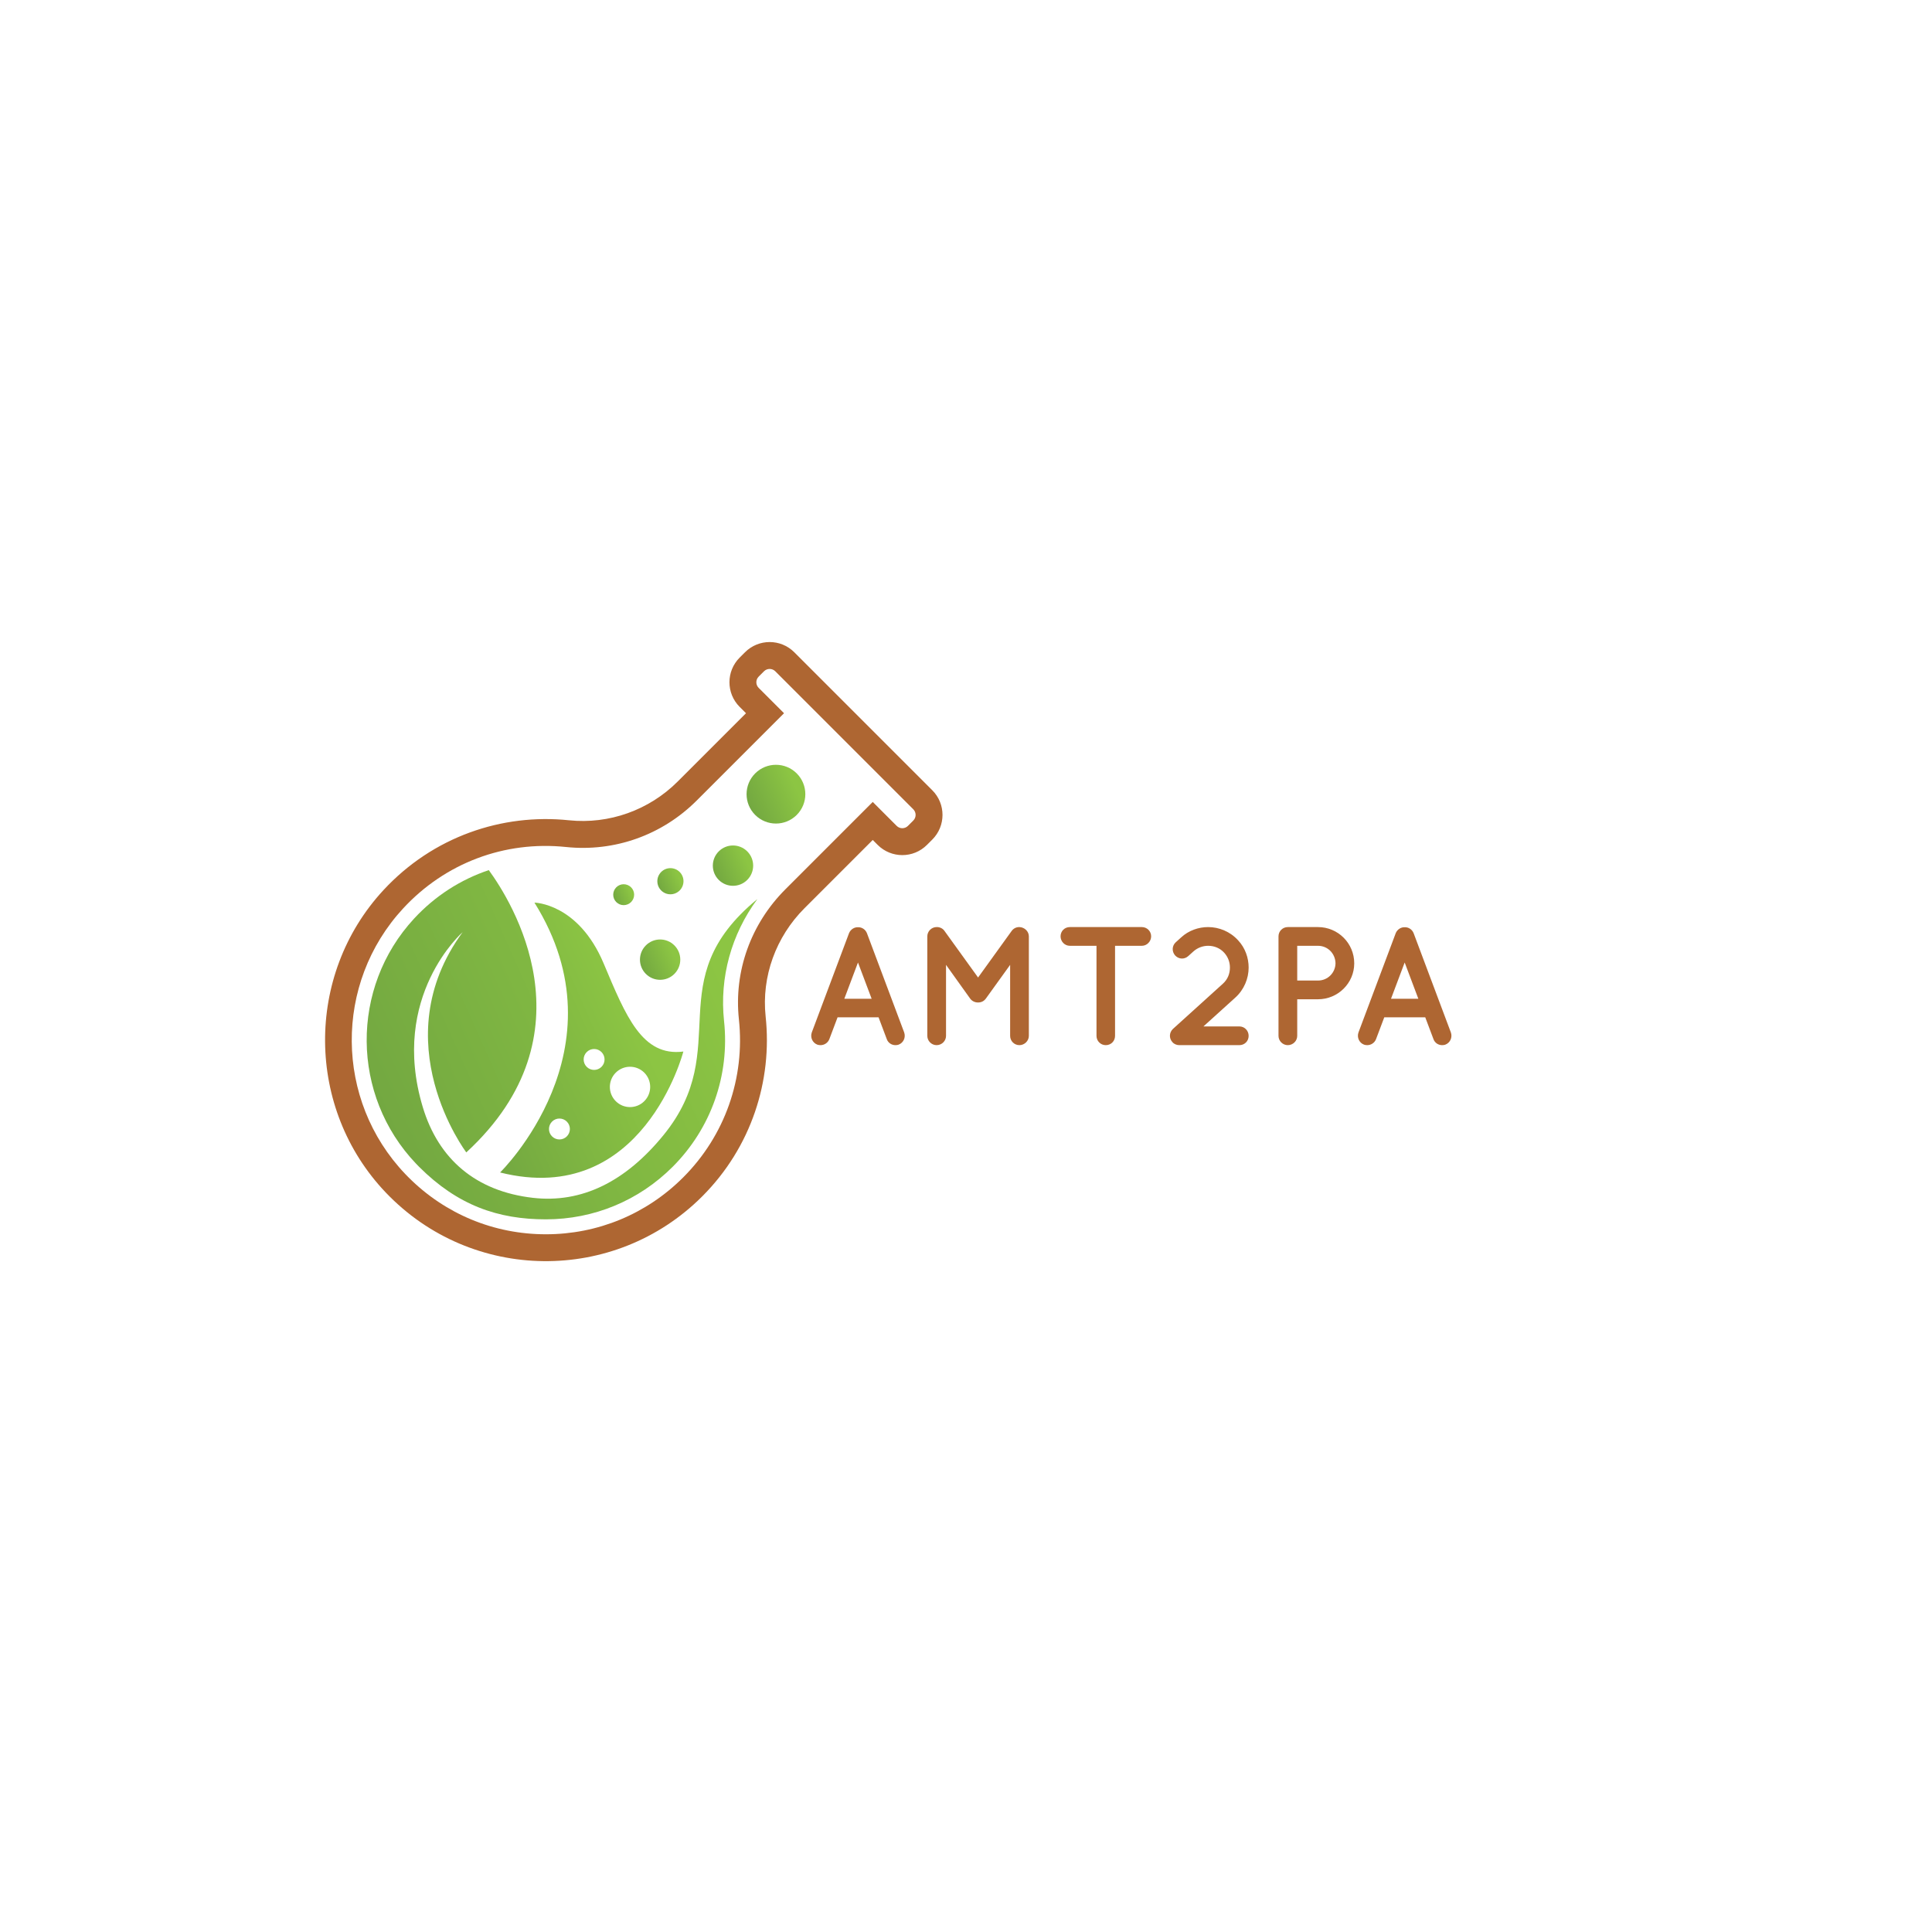 <?xml version="1.0" encoding="UTF-8" standalone="no"?>
<!DOCTYPE svg PUBLIC "-//W3C//DTD SVG 1.1//EN" "http://www.w3.org/Graphics/SVG/1.1/DTD/svg11.dtd">
<svg width="100%" height="100%" viewBox="0 0 1654 1654" version="1.1" xmlns="http://www.w3.org/2000/svg" xmlns:xlink="http://www.w3.org/1999/xlink" xml:space="preserve" xmlns:serif="http://www.serif.com/" style="fill-rule:evenodd;clip-rule:evenodd;stroke-linejoin:round;stroke-miterlimit:2;">
    <g transform="matrix(1.333,0,0,1.333,0,0)">
        <g transform="matrix(3.677,0,0,3.677,-2300,-1469.97)">
            <path d="M720.855,615.359C711.796,615.359 703.278,611.83 696.873,605.425C696.677,605.229 696.484,605.031 696.292,604.831C683.977,591.915 683.816,571.539 695.925,558.444C703.265,550.507 713.637,546.597 724.382,547.717C732.843,548.599 741.16,545.64 747.2,539.6L762.451,524.35L758.023,519.922C757.48,519.38 757.48,518.497 758.023,517.954L758.956,517.022C759.498,516.479 760.381,516.479 760.923,517.022L785.029,541.127C785.572,541.67 785.572,542.553 785.029,543.095L784.096,544.028C783.554,544.57 782.671,544.57 782.129,544.028L777.947,539.846L762.698,555.096C756.636,561.157 753.673,569.441 754.57,577.823C755.667,588.082 752.12,598.142 744.837,605.425C738.431,611.831 729.914,615.359 720.855,615.359ZM759.24,577.324C758.492,570.331 761.046,563.389 766.018,558.416L777.947,546.487L778.808,547.349C781.186,549.726 785.04,549.726 787.417,547.348L788.35,546.416C790.727,544.038 790.727,540.184 788.35,537.807L764.244,513.701C761.867,511.323 758.012,511.324 755.635,513.701L754.702,514.634C752.325,517.011 752.325,520.865 754.702,523.243L755.809,524.35L743.879,536.279C738.881,541.278 731.899,543.779 724.869,543.046C713.221,541.832 701.13,545.898 692.478,555.255C678.729,570.123 678.919,593.416 692.894,608.071C707.911,623.821 732.857,624.046 748.158,608.745C756.748,600.156 760.438,588.529 759.24,577.324Z" style="fill:rgb(174,102,50);fill-rule:nonzero;"/>
        </g>
        <g transform="matrix(3.677,0,0,3.677,-2300,-1469.97)">
            <path d="M751.976,578.101C751.162,570.491 753.26,562.963 757.779,556.836L757.779,556.824C740.41,571.111 753.877,582.733 741.394,598.045C734.78,606.158 727.127,609.975 718.58,608.991C708.667,607.85 702.099,602.288 699.347,593.122C693.531,573.751 706.312,562.594 706.312,562.594C692.321,581.688 706.957,601.058 706.957,601.058C729.466,580.331 714.806,557.118 710.886,551.753C705.98,553.396 701.5,556.257 697.841,560.215C686.664,572.302 686.813,591.109 698.181,603.03C698.358,603.216 698.537,603.399 698.717,603.58C705.451,610.313 712.492,612.75 720.855,612.75C729.217,612.75 737.08,609.493 742.993,603.58C749.715,596.858 752.989,587.571 751.976,578.101Z" style="fill:url(#_Linear1);"/>
        </g>
        <g transform="matrix(3.677,0,0,3.677,-2300,-1469.97)">
            <path d="M735.736,557.336C735.023,558.049 733.867,558.049 733.154,557.336C732.44,556.623 732.44,555.467 733.154,554.753C733.867,554.04 735.023,554.04 735.736,554.753C736.45,555.467 736.45,556.623 735.736,557.336Z" style="fill:url(#_Linear2);"/>
        </g>
        <g transform="matrix(3.677,0,0,3.677,-2300,-1469.97)">
            <path d="M744.223,555.307C743.331,556.198 741.886,556.198 740.994,555.307C740.103,554.415 740.103,552.97 740.994,552.078C741.886,551.187 743.331,551.187 744.223,552.078C745.114,552.97 745.114,554.415 744.223,555.307Z" style="fill:url(#_Linear3);"/>
        </g>
        <g transform="matrix(3.677,0,0,3.677,-2300,-1469.97)">
            <path d="M733.062,592.111C731.686,590.736 731.686,588.505 733.062,587.13C734.437,585.755 736.667,585.755 738.042,587.13C739.418,588.506 739.418,590.736 738.042,592.111C736.667,593.487 734.437,593.487 733.062,592.111ZM721.931,598.26C721.218,597.547 721.218,596.391 721.931,595.678C722.644,594.965 723.8,594.964 724.514,595.678C725.227,596.391 725.227,597.547 724.514,598.26C723.8,598.974 722.644,598.974 721.931,598.26ZM727.988,586.115C727.275,585.402 727.275,584.246 727.988,583.533C728.701,582.819 729.857,582.819 730.571,583.533C731.284,584.246 731.284,585.402 730.571,586.115C729.858,586.829 728.701,586.829 727.988,586.115ZM744.868,583.44C737.673,584.363 734.836,577.29 730.94,568.036C726.512,557.521 718.856,557.428 718.856,557.428C734.906,583.071 712.86,604.564 712.86,604.564C737.803,610.835 744.868,583.44 744.868,583.44Z" style="fill:url(#_Linear4);"/>
        </g>
        <g transform="matrix(3.677,0,0,3.677,-2300,-1469.97)">
            <path d="M743.3,569.881C741.925,571.256 739.695,571.256 738.319,569.881C736.944,568.505 736.944,566.275 738.319,564.9C739.695,563.524 741.925,563.524 743.3,564.9C744.676,566.275 744.676,568.505 743.3,569.881Z" style="fill:url(#_Linear5);"/>
        </g>
        <g transform="matrix(3.677,0,0,3.677,-2300,-1469.97)">
            <path d="M756.029,553.462C754.654,554.837 752.424,554.837 751.048,553.462C749.673,552.086 749.673,549.856 751.048,548.481C752.424,547.105 754.654,547.105 756.029,548.481C757.405,549.856 757.405,552.086 756.029,553.462Z" style="fill:url(#_Linear6);"/>
        </g>
        <g transform="matrix(3.677,0,0,3.677,-2300,-1469.97)">
            <path d="M764.669,542.117C762.666,544.12 759.417,544.12 757.413,542.117C755.409,540.113 755.409,536.864 757.413,534.86C759.417,532.856 762.666,532.856 764.669,534.86C766.673,536.864 766.673,540.113 764.669,542.117Z" style="fill:url(#_Linear7);"/>
        </g>
        <g transform="matrix(1,0,0,1,154.312,-380.321)">
            <g transform="matrix(108.333,0,0,108.333,359.994,1051.56)">
                <path d="M0.51,-0.035C0.518,-0.013 0.539,-0 0.561,-0C0.568,-0 0.575,-0.001 0.58,-0.003C0.609,-0.014 0.623,-0.046 0.613,-0.075L0.392,-0.664C0.383,-0.686 0.362,-0.7 0.339,-0.699C0.317,-0.7 0.295,-0.686 0.286,-0.664L0.065,-0.075C0.055,-0.046 0.069,-0.014 0.098,-0.003C0.104,-0.001 0.11,-0 0.117,-0C0.139,-0 0.16,-0.013 0.169,-0.035L0.218,-0.165L0.461,-0.165L0.51,-0.035ZM0.258,-0.275L0.339,-0.49L0.42,-0.275L0.258,-0.275Z" style="fill:rgb(174,102,50);fill-rule:nonzero;"/>
            </g>
            <g transform="matrix(108.333,0,0,108.333,429.977,1051.56)">
                <path d="M0.65,-0.7L0.649,-0.7C0.631,-0.7 0.615,-0.692 0.604,-0.677L0.405,-0.401L0.206,-0.677C0.196,-0.692 0.178,-0.7 0.162,-0.7L0.159,-0.7C0.129,-0.7 0.104,-0.675 0.104,-0.645L0.104,-0.055C0.104,-0.025 0.129,-0 0.159,-0C0.19,-0 0.215,-0.025 0.215,-0.055L0.215,-0.476L0.358,-0.276C0.369,-0.261 0.386,-0.253 0.404,-0.253L0.406,-0.253C0.424,-0.253 0.44,-0.261 0.451,-0.276L0.595,-0.476L0.595,-0.055C0.595,-0.025 0.619,-0 0.65,-0C0.68,-0 0.706,-0.025 0.706,-0.055L0.706,-0.645C0.706,-0.675 0.68,-0.699 0.65,-0.7Z" style="fill:rgb(174,102,50);fill-rule:nonzero;"/>
            </g>
            <g transform="matrix(108.333,0,0,108.333,521.41,1051.56)">
                <path d="M0.587,-0.645C0.587,-0.676 0.562,-0.7 0.532,-0.7L0.105,-0.7C0.074,-0.7 0.05,-0.676 0.05,-0.645C0.05,-0.615 0.074,-0.589 0.105,-0.589L0.263,-0.589L0.263,-0.055C0.263,-0.024 0.288,-0 0.318,-0C0.349,-0 0.373,-0.024 0.373,-0.055L0.373,-0.589L0.532,-0.589C0.562,-0.589 0.587,-0.615 0.587,-0.645Z" style="fill:rgb(174,102,50);fill-rule:nonzero;"/>
            </g>
            <g transform="matrix(108.333,0,0,108.333,591.61,1051.56)">
                <path d="M0.462,-0.111L0.249,-0.111L0.438,-0.282C0.49,-0.329 0.517,-0.395 0.517,-0.46C0.517,-0.517 0.497,-0.576 0.455,-0.621C0.408,-0.673 0.342,-0.7 0.277,-0.7C0.22,-0.7 0.161,-0.68 0.116,-0.638L0.085,-0.61C0.062,-0.589 0.061,-0.555 0.081,-0.532C0.102,-0.509 0.136,-0.507 0.159,-0.528L0.19,-0.556C0.215,-0.578 0.246,-0.589 0.277,-0.589C0.312,-0.589 0.347,-0.576 0.373,-0.547C0.395,-0.522 0.406,-0.492 0.406,-0.46C0.406,-0.424 0.393,-0.39 0.364,-0.364L0.068,-0.096C0.046,-0.075 0.044,-0.041 0.065,-0.018C0.075,-0.006 0.091,-0 0.106,-0L0.462,-0C0.493,-0 0.517,-0.024 0.517,-0.055C0.517,-0.086 0.493,-0.111 0.462,-0.111Z" style="fill:rgb(174,102,50);fill-rule:nonzero;"/>
            </g>
            <g transform="matrix(108.333,0,0,108.333,655.527,1051.56)">
                <path d="M0.553,-0.485C0.553,-0.604 0.457,-0.7 0.338,-0.7L0.159,-0.7C0.129,-0.7 0.104,-0.676 0.104,-0.645L0.104,-0.055C0.104,-0.025 0.129,-0 0.159,-0C0.19,-0 0.215,-0.025 0.215,-0.055L0.215,-0.272L0.338,-0.272C0.457,-0.272 0.553,-0.368 0.553,-0.485ZM0.215,-0.589L0.338,-0.589C0.396,-0.589 0.441,-0.543 0.442,-0.485C0.441,-0.429 0.396,-0.383 0.338,-0.383L0.215,-0.383L0.215,-0.589Z" style="fill:rgb(174,102,50);fill-rule:nonzero;"/>
            </g>
            <g transform="matrix(108.333,0,0,108.333,711.102,1051.56)">
                <path d="M0.51,-0.035C0.518,-0.013 0.539,-0 0.561,-0C0.568,-0 0.575,-0.001 0.58,-0.003C0.609,-0.014 0.623,-0.046 0.613,-0.075L0.392,-0.664C0.383,-0.686 0.362,-0.7 0.339,-0.699C0.317,-0.7 0.295,-0.686 0.286,-0.664L0.065,-0.075C0.055,-0.046 0.069,-0.014 0.098,-0.003C0.104,-0.001 0.11,-0 0.117,-0C0.139,-0 0.16,-0.013 0.169,-0.035L0.218,-0.165L0.461,-0.165L0.51,-0.035ZM0.258,-0.275L0.339,-0.49L0.42,-0.275L0.258,-0.275Z" style="fill:rgb(174,102,50);fill-rule:nonzero;"/>
            </g>
        </g>
    </g>
    <defs>
        <linearGradient id="_Linear1" x1="0" y1="0" x2="1" y2="0" gradientUnits="userSpaceOnUse" gradientTransform="matrix(-132.09,58.297,-58.297,-132.09,751.012,568.135)"><stop offset="0" style="stop-color:rgb(140,197,67);stop-opacity:1"/><stop offset="1" style="stop-color:rgb(84,132,62);stop-opacity:1"/></linearGradient>
        <linearGradient id="_Linear2" x1="0" y1="0" x2="1" y2="0" gradientUnits="userSpaceOnUse" gradientTransform="matrix(-6.432,2.839,-2.839,-6.432,735.637,555.519)"><stop offset="0" style="stop-color:rgb(140,197,67);stop-opacity:1"/><stop offset="1" style="stop-color:rgb(84,132,62);stop-opacity:1"/></linearGradient>
        <linearGradient id="_Linear3" x1="0" y1="0" x2="1" y2="0" gradientUnits="userSpaceOnUse" gradientTransform="matrix(-8.04,3.548,-3.548,-8.04,744.098,553.035)"><stop offset="0" style="stop-color:rgb(140,197,67);stop-opacity:1"/><stop offset="1" style="stop-color:rgb(84,132,62);stop-opacity:1"/></linearGradient>
        <linearGradient id="_Linear4" x1="0" y1="0" x2="1" y2="0" gradientUnits="userSpaceOnUse" gradientTransform="matrix(-66.565,29.378,-29.378,-66.565,735.423,575.465)"><stop offset="0" style="stop-color:rgb(140,197,67);stop-opacity:1"/><stop offset="1" style="stop-color:rgb(84,132,62);stop-opacity:1"/></linearGradient>
        <linearGradient id="_Linear5" x1="0" y1="0" x2="1" y2="0" gradientUnits="userSpaceOnUse" gradientTransform="matrix(-12.404,5.474,-5.474,-12.404,743.108,566.376)"><stop offset="0" style="stop-color:rgb(140,197,67);stop-opacity:1"/><stop offset="1" style="stop-color:rgb(84,132,62);stop-opacity:1"/></linearGradient>
        <linearGradient id="_Linear6" x1="0" y1="0" x2="1" y2="0" gradientUnits="userSpaceOnUse" gradientTransform="matrix(-12.404,5.474,-5.474,-12.404,755.838,549.957)"><stop offset="0" style="stop-color:rgb(140,197,67);stop-opacity:1"/><stop offset="1" style="stop-color:rgb(84,132,62);stop-opacity:1"/></linearGradient>
        <linearGradient id="_Linear7" x1="0" y1="0" x2="1" y2="0" gradientUnits="userSpaceOnUse" gradientTransform="matrix(-18.071,7.976,-7.976,-18.071,764.39,537.01)"><stop offset="0" style="stop-color:rgb(140,197,67);stop-opacity:1"/><stop offset="1" style="stop-color:rgb(84,132,62);stop-opacity:1"/></linearGradient>
    </defs>
</svg>
